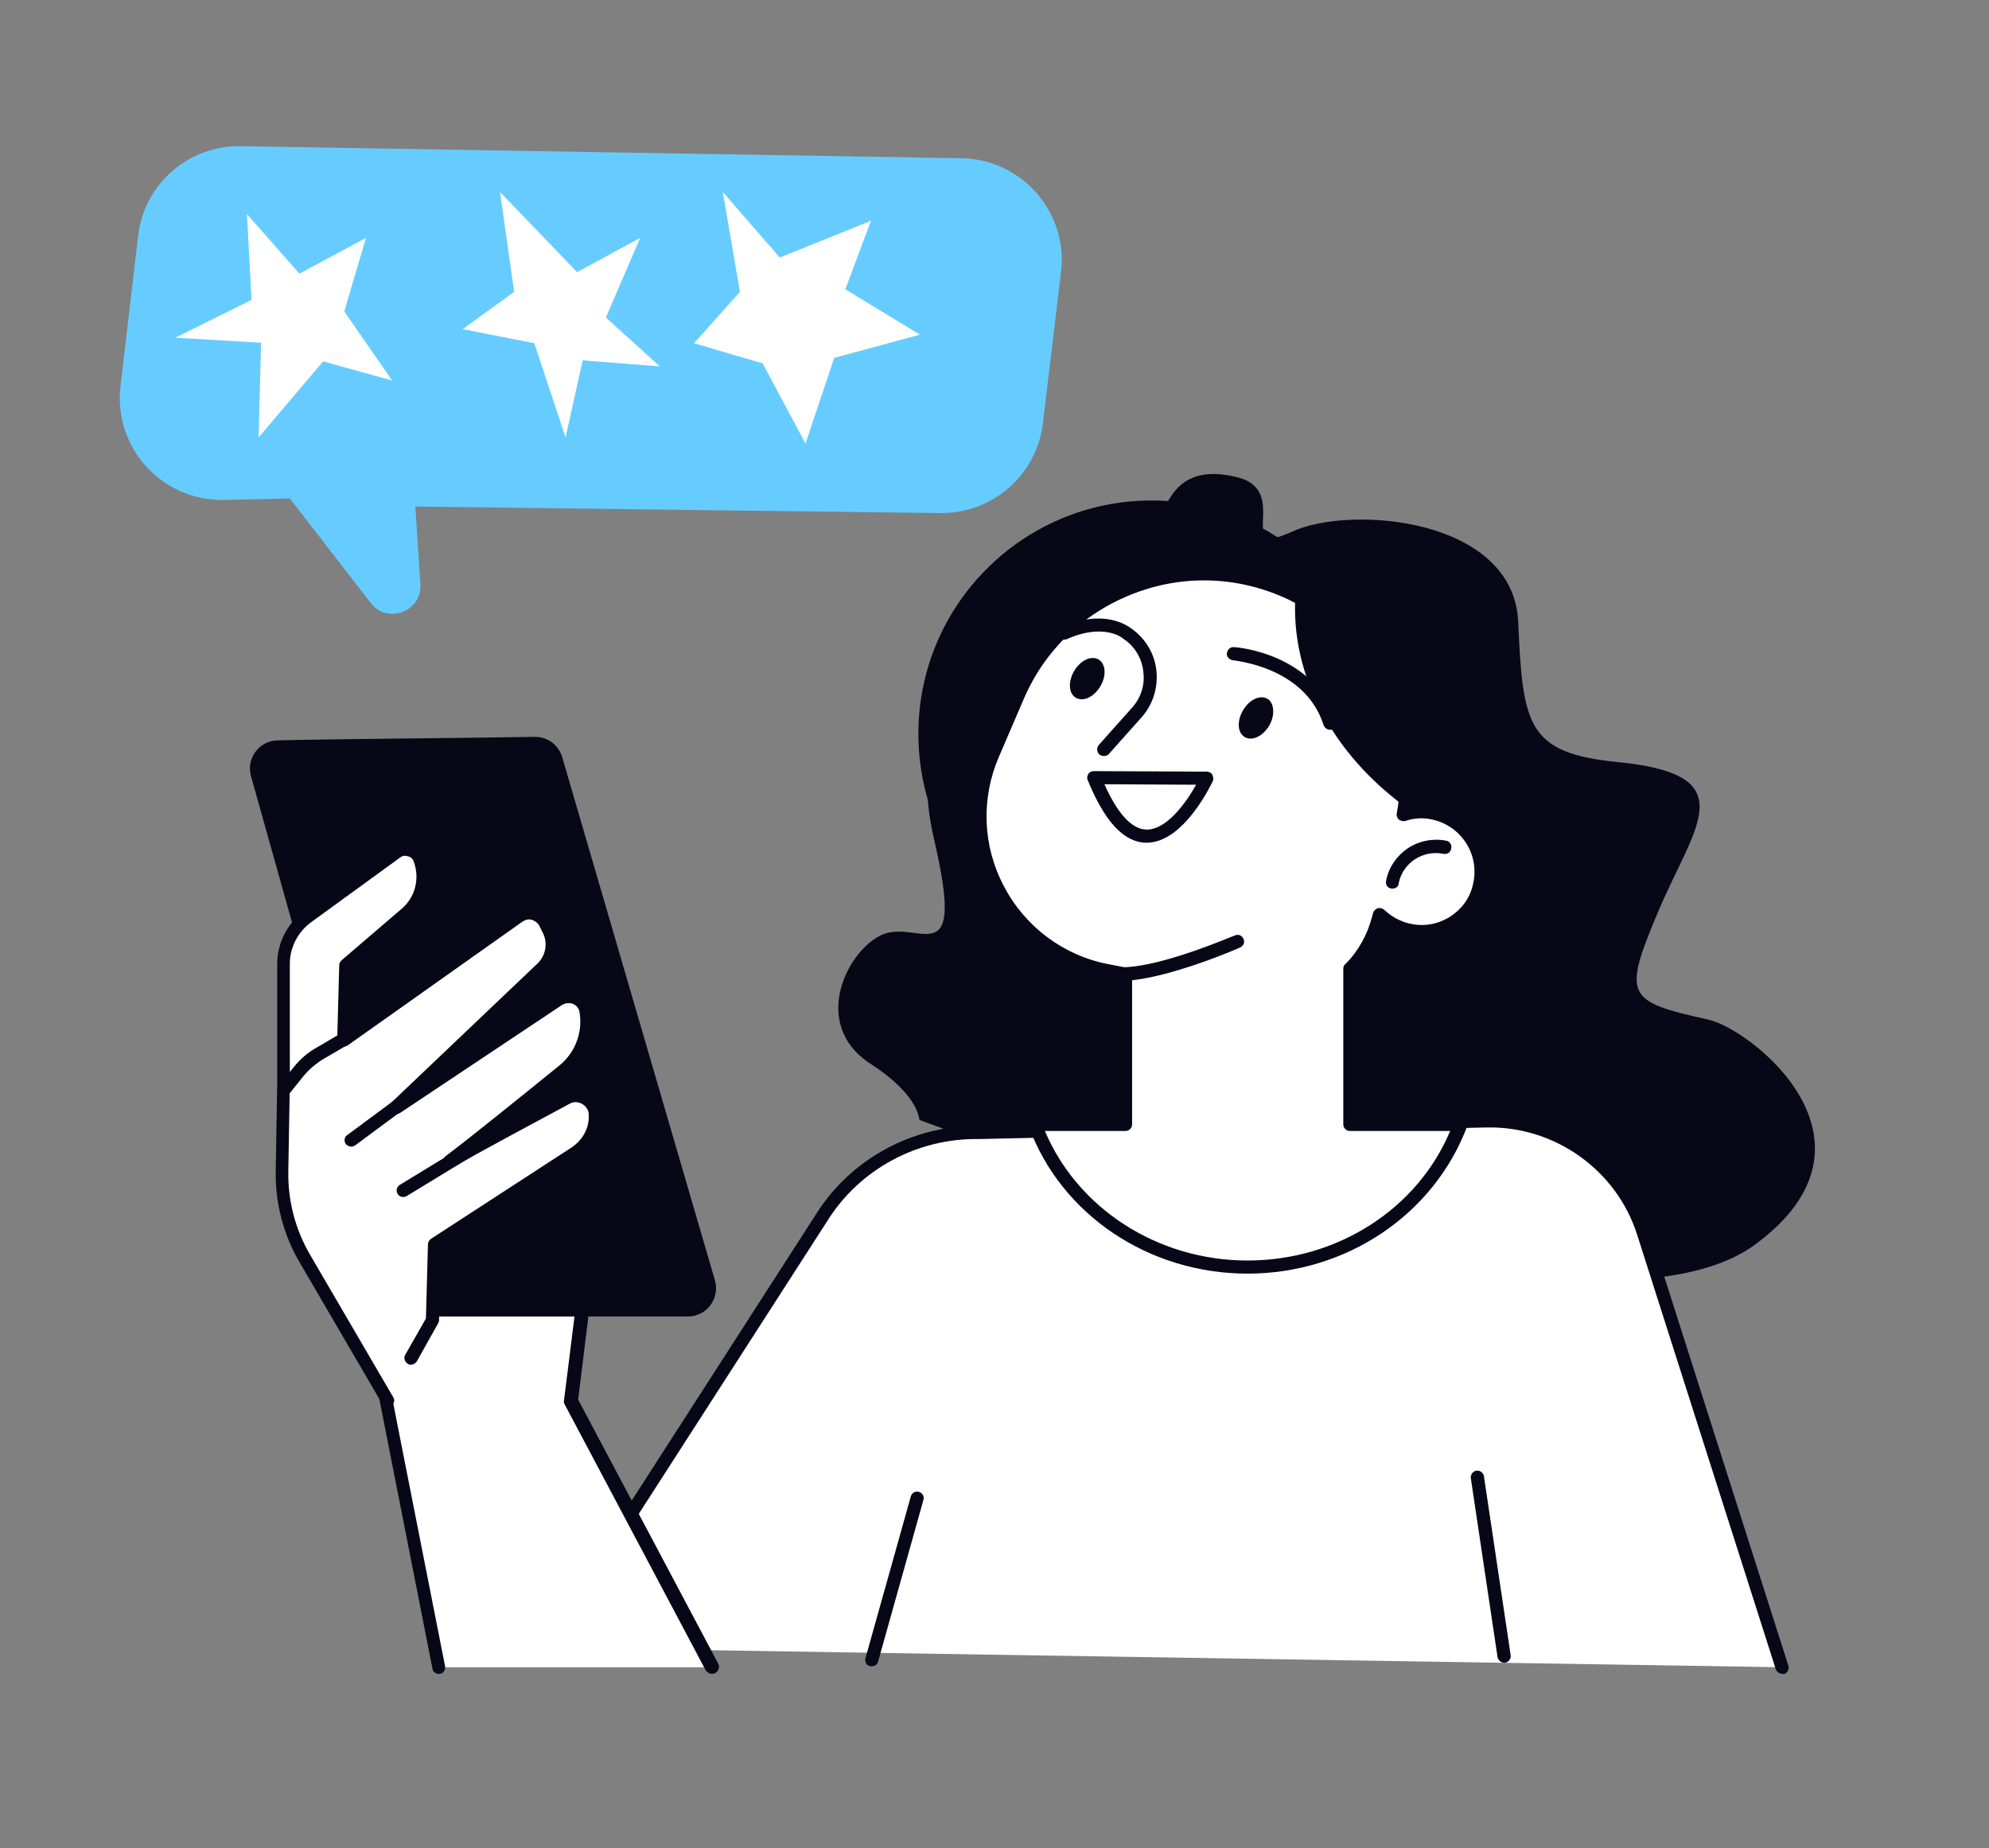 <?xml version="1.0" encoding="utf-8"?>
<!-- Generator: Adobe Illustrator 26.3.1, SVG Export Plug-In . SVG Version: 6.00 Build 0)  -->
<svg version="1.1" id="sv" xmlns="http://www.w3.org/2000/svg" xmlns:xlink="http://www.w3.org/1999/xlink" x="0px" y="0px"
	 viewBox="0 0 394.6 366.7" style="enable-background:new 0 0 394.6 366.7;" xml:space="preserve">
<rect x="0" y="0" width="394.6" height="366.7" fill="#808080" stroke="none"/>
<style type="text/css">
	.st0{fill:#080717;}
	.st1{fill:#FFFFFF;}
	.st2{fill:#66CCFF;}
</style>
<g>
	<path class="st0" d="M172.9,211.2c6,3.9,9.1,7.9,9.5,11c0,0,131.2,50,165.7,24.8c27.9-20.4-0.6-42.8-9.2-44.7
		c-16.2-3.6-17.1-4.5-9.9-21.5c7.2-17.1,17.3-27.1-8.1-29.6c-17.9-1.8-18.8-7.2-19.7-27.8c-0.9-20.6-33.2-23.3-44.9-17.9
		c-11.7,5.4,0-8.1-10.8-10.8c-10.8-2.7-13.5,3.6-15.3,8.1c-1.8,4.5-24.2,6.3-28.7,22.4c-4.5,16.2-22.4,14.4-16.2,41.3
		c6.3,26.9-2.7,16.2-9.9,18.8C168.4,187.9,160.3,203.2,172.9,211.2z"/>
	<g>
		<path class="st1" d="M108.1,326.9l54.9-85.3c6.7-10.7,18.6-17.1,31.2-16.9l100.7-2.3c14.2-0.3,26.9,8.7,31.2,22.2l27.5,86.2
			L108.1,326.9z"/>
		<path class="st0" d="M353.6,332.1c-0.6,0-1.1-0.4-1.3-0.9L324.8,245c-4.1-12.9-16.4-21.6-29.9-21.3l-100.7,2.3
			c-12.2-0.2-23.7,6-30.1,16.3l-54.9,85.3c-0.4,0.6-1.2,0.8-1.8,0.4c-0.6-0.4-0.8-1.2-0.4-1.8l54.9-85.3c6.9-11,19.3-17.7,32.3-17.5
			l100.6-2.3c14.7-0.3,28,9.2,32.5,23.2l27.5,86.2c0.2,0.7-0.2,1.4-0.9,1.7C353.8,332.1,353.7,332.1,353.6,332.1z"/>
	</g>
	<circle class="st0" cx="228.5" cy="145.6" r="46.3"/>
	<g>
		<path class="st1" d="M284.4,161.4c-2-0.4-4.1-0.3-5.9,0.3c3.4-17.9-5.7-36.1-22.4-43.9c-20.6-9.7-45.1-0.4-54.1,20.4l-4.9,11.4
			c-7.9,18.3,3.1,39.2,22.6,43l3.6,0.7v29.8h-17.8c6,16.5,22.6,28.3,42.1,28.3c19.5,0,36.1-11.8,42.1-28.3h-21.8v-30.9
			c2.7-2.7,4.7-6.1,5.6-10l0.2-0.7c1.6,1.6,3.6,2.7,5.9,3.2c6.4,1.3,12.7-2.8,14-9.3C294.9,169,290.8,162.7,284.4,161.4z"/>
		<path class="st0" d="M247.5,252.7c-19.6,0-37-11.7-43.4-29.2c-0.1-0.4-0.1-0.9,0.2-1.2c0.2-0.4,0.7-0.6,1.1-0.6h16.5v-27.4
			l-2.5-0.5c-9.7-1.9-17.9-8-22.5-16.8c-4.6-8.8-5-19-1-28.1l4.9-11.4c4.5-10.4,12.9-18.4,23.5-22.4c10.6-4,22.1-3.5,32.4,1.3
			c16.5,7.8,26,25.4,23.4,43.4c1.5-0.2,3.1-0.2,4.6,0.1l0,0c7.1,1.5,11.8,8.5,10.3,15.6c-0.7,3.5-2.7,6.4-5.7,8.4
			c-2.9,1.9-6.5,2.6-9.9,1.9c-1.8-0.4-3.5-1.1-4.9-2.1c-1,3.3-2.8,6.4-5.2,8.9v29h20.5c0.4,0,0.8,0.2,1.1,0.6
			c0.2,0.4,0.3,0.8,0.2,1.2C284.5,241,267.1,252.7,247.5,252.7z M207.3,224.4c6.5,15.4,22.4,25.7,40.2,25.7
			c17.8,0,33.7-10.2,40.2-25.7h-19.9c-0.7,0-1.3-0.6-1.3-1.3v-30.9c0-0.3,0.1-0.7,0.4-0.9c2.6-2.6,4.4-5.9,5.3-9.4l0.2-0.7
			c0.1-0.5,0.5-0.8,0.9-1c0.5-0.1,0.9,0,1.3,0.3c1.5,1.4,3.3,2.4,5.3,2.8c2.8,0.6,5.6,0,7.9-1.5c2.4-1.6,4-3.9,4.5-6.7
			c1.2-5.7-2.5-11.3-8.2-12.5l0,0c-1.7-0.4-3.6-0.3-5.3,0.3c-0.4,0.1-0.9,0-1.3-0.3c-0.3-0.3-0.5-0.8-0.4-1.2
			c3.3-17.5-5.6-34.9-21.6-42.5c-9.6-4.5-20.4-5-30.4-1.2c-10,3.8-17.8,11.2-22,21l-4.9,11.4c-3.6,8.3-3.3,17.7,1,25.8
			c4.2,8,11.8,13.7,20.7,15.4l3.6,0.7c0.6,0.1,1.1,0.7,1.1,1.3v29.8c0,0.7-0.6,1.3-1.3,1.3H207.3z"/>
	</g>
	<g>
		<path class="st0" d="M276.3,176.3c-0.1,0-0.2,0-0.3,0c-0.7-0.1-1.2-0.8-1-1.6c0.5-2.6,2.1-4.9,4.3-6.4c2.3-1.5,5-2,7.6-1.5
			c0.7,0.1,1.2,0.8,1,1.6c-0.1,0.7-0.8,1.2-1.6,1c-4-0.8-8,1.8-8.8,5.8C277.5,175.9,276.9,176.3,276.3,176.3z"/>
	</g>
	<g>
		<path class="st0" d="M219,150c-0.3,0-0.6-0.1-0.9-0.3c-0.5-0.5-0.6-1.3-0.1-1.9l6.6-7.4c1.8-2,2.6-4.6,2.2-7.3
			c-0.3-2.6-1.8-5-4-6.4c0,0-0.1-0.1-0.1-0.1c-0.1-0.1-3.9-3-11,0.2c-0.7,0.3-1.4,0-1.7-0.6c-0.3-0.7,0-1.4,0.6-1.7
			c8.2-3.8,13-0.4,13.7,0.1c2.8,1.9,4.7,4.9,5.1,8.3c0.4,3.4-0.6,6.8-2.9,9.4l-6.6,7.4C219.7,149.9,219.3,150,219,150z"/>
	</g>
	<path class="st0" d="M251.3,144.7c-1.5,1.9-3.6,2.4-4.8,1.2c-1.2-1.2-0.9-3.8,0.6-5.7c1.5-1.9,3.6-2.4,4.8-1.2
		C253,140.3,252.8,142.8,251.3,144.7z"/>
	<path class="st0" d="M217.8,136.9c-1.5,1.9-3.6,2.4-4.8,1.2c-1.2-1.2-0.9-3.8,0.6-5.7c1.5-1.9,3.6-2.4,4.8-1.2
		C219.6,132.5,219.3,135,217.8,136.9z"/>
	<g>
		<path class="st1" d="M217.1,154.3l22.4,0.1C239.5,154.4,227.4,180.3,217.1,154.3z"/>
		<path class="st0" d="M227.5,167.2c-0.1,0-0.1,0-0.2,0c-4.4-0.1-8.2-4.3-11.5-12.4c-0.2-0.4-0.1-0.9,0.1-1.2
			c0.2-0.4,0.7-0.6,1.1-0.6c0,0,0,0,0,0l22.4,0.1c0.4,0,0.9,0.2,1.1,0.6c0.2,0.4,0.3,0.9,0.1,1.3
			C240.4,155.4,234.9,167.2,227.5,167.2z M219.1,155.6c2.6,5.8,5.4,8.9,8.3,9c4,0.1,7.9-5.3,9.9-8.9L219.1,155.6z"/>
	</g>
	<g>
		<path class="st0" d="M278.7,160c2.5-17-6.1-34-21.7-41.8C256,134.1,264.5,149.6,278.7,160z"/>
	</g>
	<g>
		<path class="st0" d="M263.9,144.8c-0.6,0-1.1-0.4-1.3-0.9c-3.7-11.7-17.8-12.8-18-12.9c-0.7-0.1-1.3-0.7-1.2-1.4
			c0.1-0.7,0.7-1.3,1.4-1.2c0.7,0,16,1.3,20.3,14.7c0.2,0.7-0.2,1.4-0.9,1.7C264.1,144.8,264,144.8,263.9,144.8z"/>
	</g>
	<g>
		<path class="st0" d="M223.2,194.6c-0.7,0-1.3-0.6-1.3-1.3c0-0.7,0.5-1.3,1.3-1.4c8-0.3,21.6-6.3,21.8-6.3c0.7-0.3,1.4,0,1.7,0.7
			c0.3,0.7,0,1.4-0.7,1.7C245.4,188.3,231.7,194.2,223.2,194.6C223.2,194.6,223.2,194.6,223.2,194.6z"/>
	</g>
	<g>
		<g>
			<polygon class="st1" points="141.2,330.8 113.2,278 116.5,251.6 71.4,251.6 87,330.8 			"/>
			<path class="st0" d="M141.2,332.1c-0.5,0-0.9-0.3-1.2-0.7l-28-52.8c-0.1-0.2-0.2-0.5-0.1-0.8L115,253H73l15.3,77.6
				c0.1,0.7-0.3,1.4-1,1.5c-0.7,0.1-1.4-0.3-1.5-1l-15.6-79.2c-0.1-0.4,0-0.8,0.3-1.1c0.3-0.3,0.6-0.5,1-0.5h45.1
				c0.4,0,0.7,0.2,1,0.4c0.3,0.3,0.4,0.7,0.3,1l-3.2,26l27.8,52.4c0.3,0.6,0.1,1.4-0.5,1.8C141.6,332.1,141.4,332.1,141.2,332.1z"/>
		</g>
		<path class="st0" d="M55,146.9c12.6-0.3,41.1-0.5,51.1-0.7c2.5,0,4.6,1.5,5.4,3.9l30.3,103.8c1.1,3.6-1.5,7.3-5.3,7.3H84.1
			c-2.5,0-4.7-1.7-5.4-4.1L49.8,154C48.8,150.5,51.4,147,55,146.9z"/>
		<g>
			<path class="st1" d="M81.6,269.4l4.2-7.5l0.4-15l28-18.2c2.3-1.5,3.7-4,3.9-6.7l0-0.4c0.2-3.1-3-5.2-5.8-3.8
				c-7.1,3.8-18.4,9.8-23.1,12.6c4.8-3.5,15.9-12.6,22.7-18.1c3.4-2.8,5.1-7.2,4.4-11.5l0-0.1c-0.4-2.6-3.3-3.9-5.5-2.4l-32.1,21.4
				l28.9-27.5c2.1-2,2.6-5.1,1.3-7.7l-0.7-1.4c-1-2-3.5-2.6-5.3-1.3l-34.7,24.6l0.4-14.8l11.9-10.2c3.1-2.7,4.2-6.9,2.8-10.8l0,0
				c-0.7-2-3.1-2.7-4.8-1.5L60.9,182c-3,2.2-4.7,5.6-4.7,9.3v23.6l-0.3,17.6c-0.1,6.1,1.5,12.1,4.6,17.4l16.4,28.1L81.6,269.4z"/>
			<path class="st0" d="M76.9,279.2c-0.5,0-0.9-0.2-1.1-0.7l-16.4-28.1c-3.2-5.5-4.8-11.7-4.7-18l0.3-17.6v-23.6c0-4.1,2-8,5.3-10.4
				L77.7,168c1.1-0.8,2.6-1.1,3.9-0.7c1.4,0.4,2.4,1.4,2.9,2.7c1.6,4.3,0.3,9.2-3.2,12.2l-11.4,9.8l-0.3,11.6l32.5-23.1
				c1.2-0.8,2.7-1.1,4.1-0.8c1.4,0.4,2.6,1.3,3.2,2.6l0.7,1.4c1.6,3.1,0.9,6.8-1.6,9.2l-17.9,17l19.4-12.9c1.4-0.9,3.1-1.1,4.7-0.4
				c1.5,0.7,2.6,2.1,2.9,3.7c0.8,4.9-1.1,9.8-4.8,12.9c-2.8,2.3-6.4,5.3-10.2,8.3c3.4-1.8,6.6-3.6,9.1-4.9c1.7-0.9,3.7-0.8,5.3,0.2
				c1.6,1.1,2.5,2.8,2.4,4.8l0,0.4c-0.2,3.1-1.9,6-4.5,7.7l-27.4,17.8L87.1,262c0,0.2-0.1,0.4-0.2,0.6l-4.2,7.5
				c-0.4,0.6-1.2,0.9-1.8,0.5c-0.6-0.4-0.9-1.2-0.5-1.8l4.1-7.2l0.4-14.7c0-0.4,0.2-0.8,0.6-1.1l28-18.2c1.9-1.3,3.2-3.4,3.3-5.7
				l0-0.4c0.1-1-0.4-1.9-1.2-2.4c-0.8-0.5-1.8-0.6-2.6-0.1c-6.5,3.5-18.3,9.8-23.1,12.6c-0.6,0.3-1.4,0.2-1.8-0.4
				c-0.4-0.6-0.2-1.4,0.3-1.8c4.8-3.6,16.3-12.9,22.7-18.1c3-2.5,4.5-6.4,3.9-10.3c-0.1-0.9-0.6-1.5-1.3-1.8
				c-0.7-0.3-1.5-0.2-2.2,0.2l-32.1,21.4c-0.6,0.4-1.3,0.3-1.8-0.3c-0.4-0.5-0.4-1.3,0.1-1.8l28.9-27.5c1.7-1.6,2.1-4.1,1.1-6.1
				l-0.7-1.4c-0.3-0.6-0.9-1-1.5-1.2c-0.7-0.2-1.3,0-1.9,0.4L69,207.4c-0.4,0.3-0.9,0.3-1.4,0.1c-0.4-0.2-0.7-0.7-0.7-1.2l0.4-14.8
				c0-0.4,0.2-0.7,0.5-1l11.9-10.2c2.7-2.3,3.6-6,2.4-9.3c-0.2-0.6-0.6-1-1.2-1.1c-0.6-0.2-1.1-0.1-1.6,0.3L61.7,183
				c-2.6,1.9-4.2,5-4.2,8.2v23.6l-0.3,17.6c-0.1,5.9,1.4,11.6,4.4,16.7L78,277.2c0.4,0.6,0.2,1.4-0.5,1.8
				C77.3,279.1,77.1,279.2,76.9,279.2z"/>
		</g>
	</g>
	<g>
		<path class="st0" d="M69.7,227.5c-0.4,0-0.8-0.2-1.1-0.5c-0.4-0.6-0.3-1.4,0.3-1.8l24.7-18.3c0.6-0.4,1.4-0.3,1.8,0.3
			c0.4,0.6,0.3,1.4-0.3,1.8l-24.7,18.3C70.2,227.4,70,227.5,69.7,227.5z"/>
	</g>
	<g>
		<path class="st0" d="M80,237.5c-0.4,0-0.9-0.2-1.1-0.6c-0.4-0.6-0.2-1.4,0.4-1.8l25.6-15.6c0.6-0.4,1.4-0.2,1.8,0.4
			c0.4,0.6,0.2,1.4-0.4,1.8l-25.6,15.6C80.5,237.4,80.3,237.5,80,237.5z"/>
	</g>
	<g>
		<path class="st0" d="M56.4,217.5c-0.3,0-0.6-0.1-0.8-0.3c-0.6-0.5-0.7-1.3-0.2-1.9l2.9-3.6c1.3-1.6,2.8-2.9,4.6-3.9l5.3-3.1
			c0.6-0.4,1.4-0.2,1.8,0.5c0.4,0.6,0.2,1.4-0.5,1.8l-5.3,3.1c-1.5,0.9-2.8,2-3.9,3.3l-2.9,3.6C57.2,217.4,56.8,217.5,56.4,217.5z"
			/>
	</g>
	<path class="st2" d="M23.9,76.7l3.5-29.9c1.2-10.3,10-18,20.4-17.8l143,2.4c11.9,0.2,21.1,10.7,19.7,22.5l-3.6,30.1
		c-1.2,10.2-10,17.9-20.3,17.8l-104.2-1.3l1,15.4c0.4,5.4-6.5,8-9.8,3.8L57.5,98.9l-13.1,0.3C32.1,99.4,22.5,88.8,23.9,76.7z"/>
	<polygon class="st1" points="51.8,68 51.3,86.8 64.1,71.7 77.8,75.5 68.3,61.8 72.6,47.2 59.4,54.3 49,42.5 49.9,59.5 34.8,67 	"/>
	<polygon class="st1" points="91.8,65.3 102,57.9 99.2,38.1 114.5,54 127,47.2 120.2,63 130.9,72.7 115.6,71.5 112.2,86.8 106,68.1 
			"/>
	<polygon class="st1" points="137.7,68.1 146.8,57.9 143.4,38.1 154.7,51.1 172.8,43.8 167.7,57.4 182.5,66.4 165.5,71 159.8,88 
		151.3,72.1 	"/>
	<g>
		<path class="st1" d="M182,297.2l-9,32.1L182,297.2z"/>
		<path class="st0" d="M173,330.6c-0.1,0-0.2,0-0.4,0c-0.7-0.2-1.1-0.9-0.9-1.6l9-32.1c0.2-0.7,0.9-1.1,1.6-0.9
			c0.7,0.2,1.1,0.9,0.9,1.6l-9,32.1C174.1,330.2,173.6,330.6,173,330.6z"/>
	</g>
	<g>
		<path class="st1" d="M293.1,293l5.3,35.5L293.1,293z"/>
		<path class="st0" d="M298.4,329.9c-0.6,0-1.2-0.5-1.3-1.1l-5.3-35.5c-0.1-0.7,0.4-1.4,1.1-1.5c0.7-0.1,1.4,0.4,1.5,1.1l5.3,35.5
			c0.1,0.7-0.4,1.4-1.1,1.5C298.5,329.9,298.5,329.9,298.4,329.9z"/>
	</g>
</g>
</svg>
